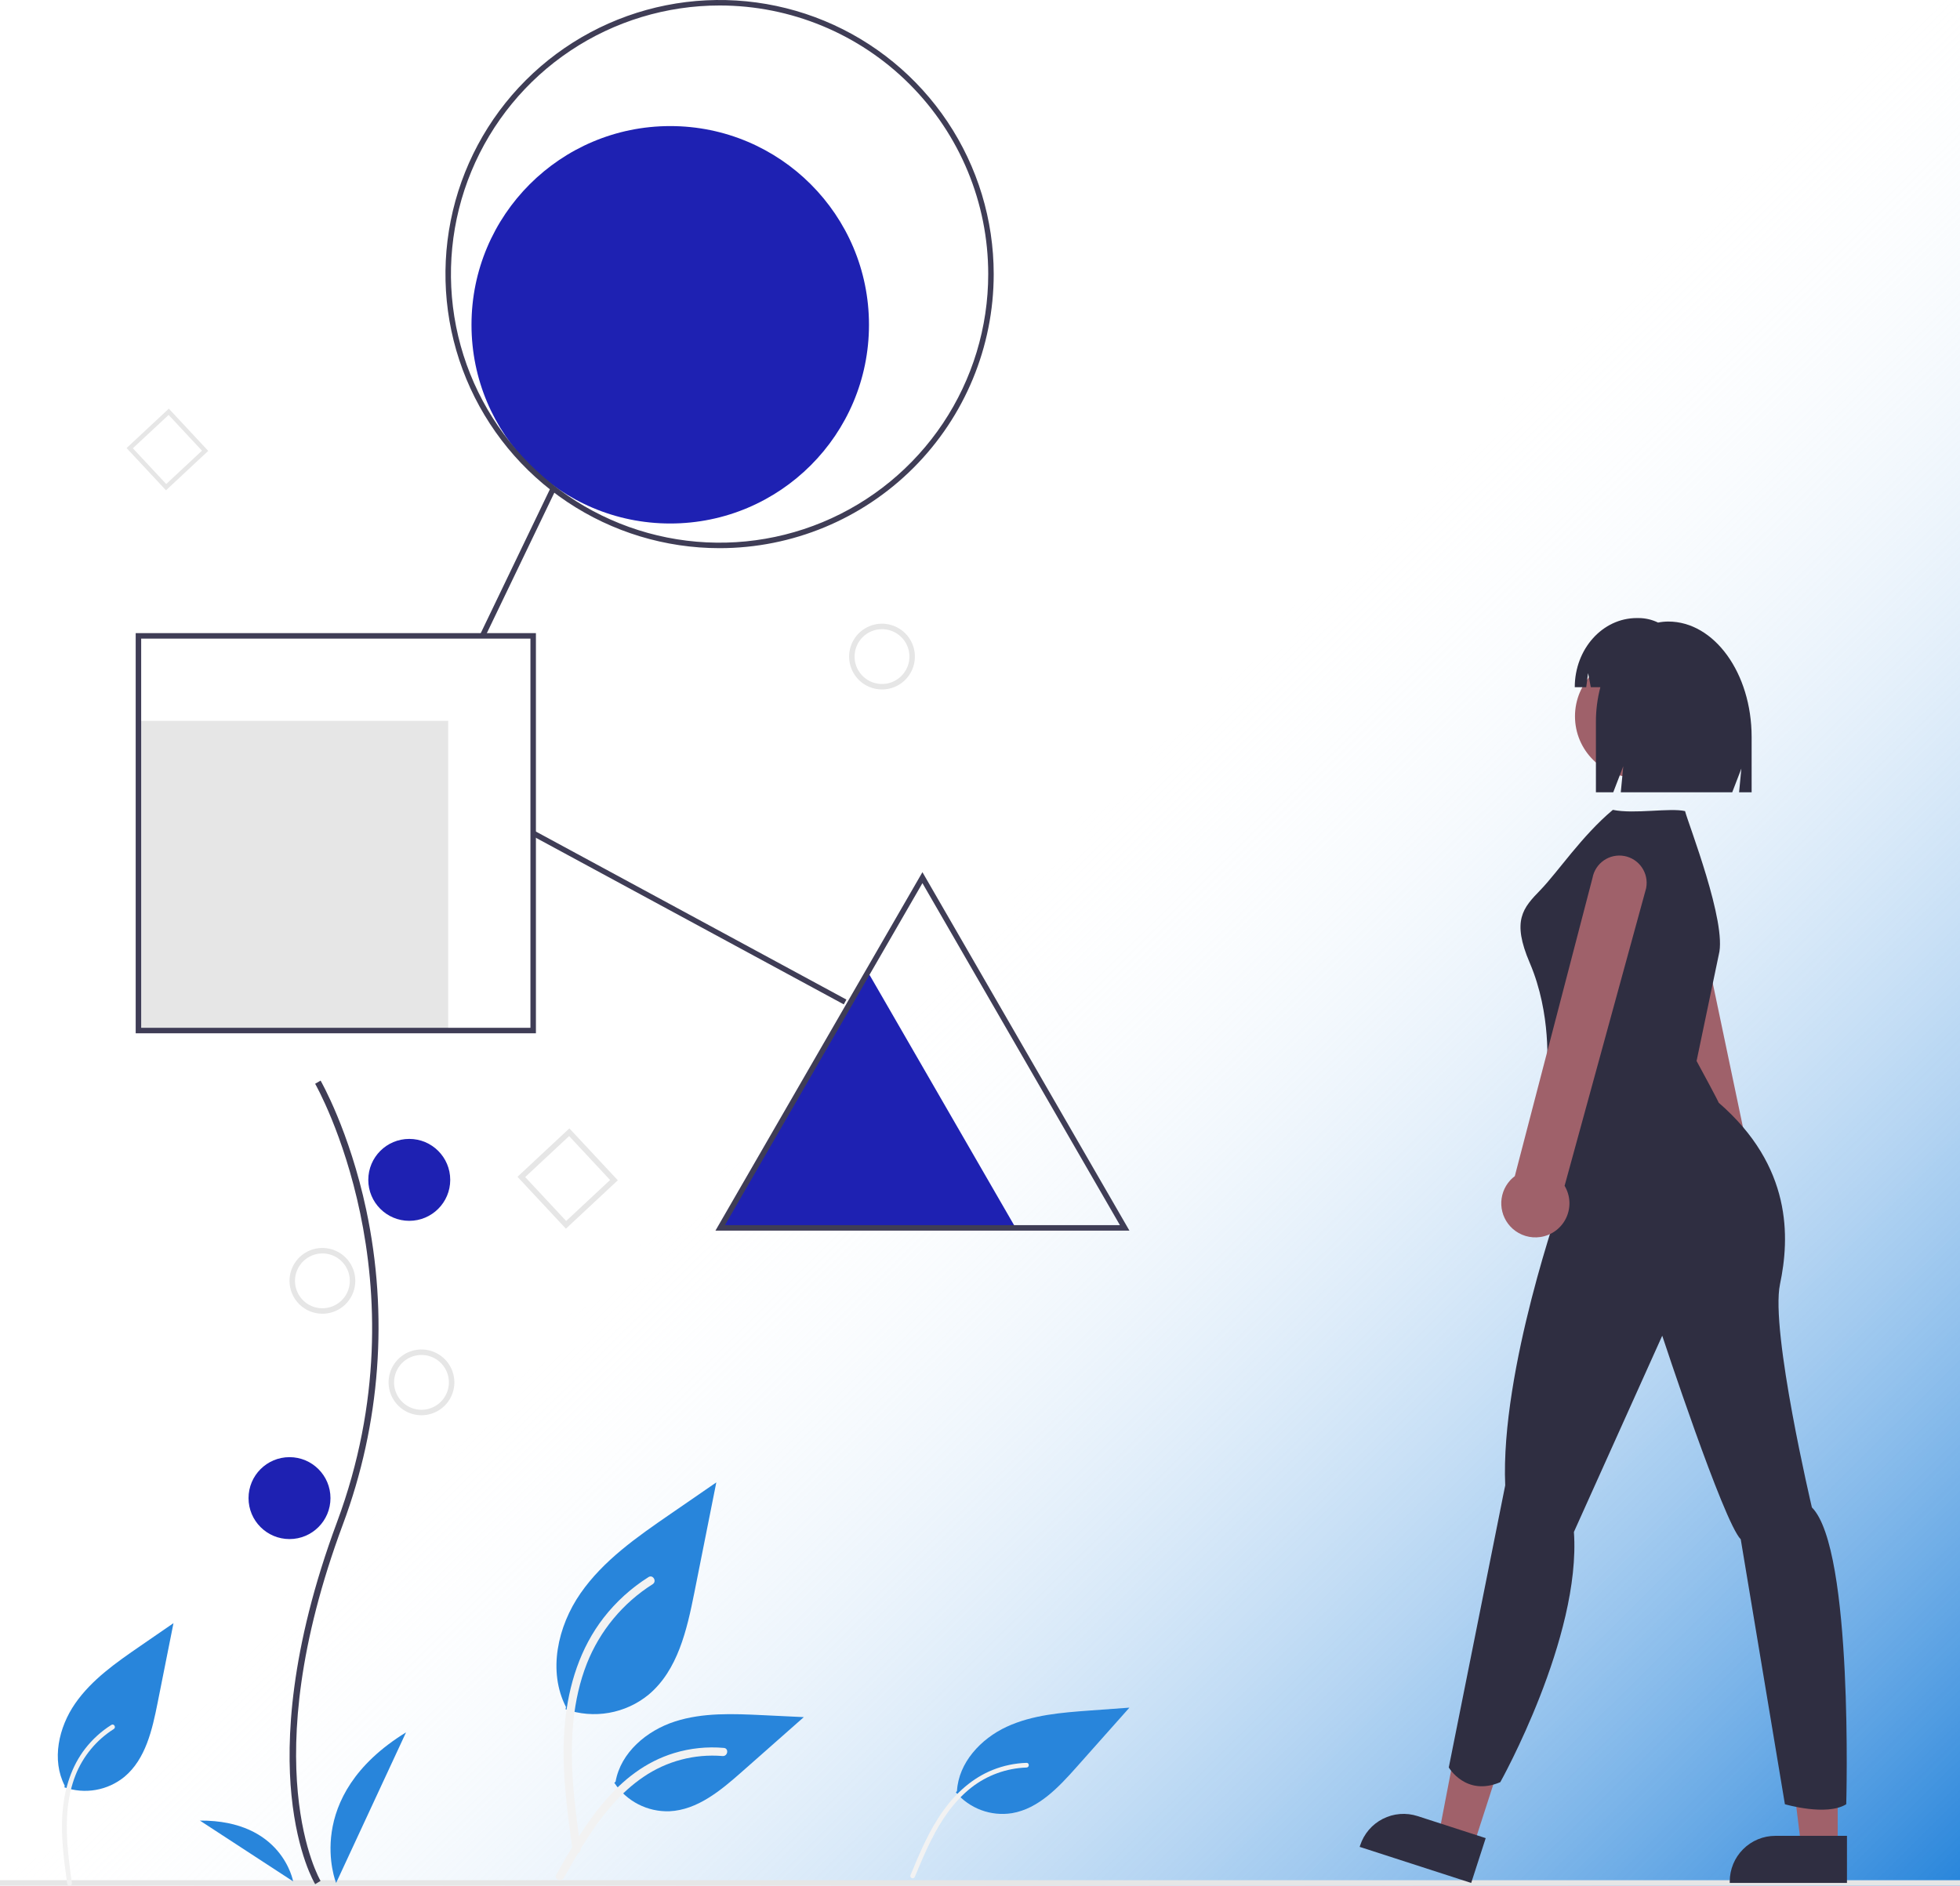 <svg width="715" height="688" viewBox="0 0 715 688" fill="none" xmlns="http://www.w3.org/2000/svg">
<g clip-path="url(#clip0)">
<rect width="715" height="688" fill="url(#paint0_linear)"/>
<path d="M316.611 354.662L343.556 401.331L370.5 448H262.723L289.667 401.331L316.611 354.662Z" fill="#1E21B2"/>
<path d="M163.5 263H50.5V376H163.5V263Z" fill="#E6E6E6"/>
<path d="M244.5 191C284.541 191 317 158.541 317 118.5C317 78.459 284.541 46 244.5 46C204.459 46 172 78.459 172 118.5C172 158.541 204.459 191 244.5 191Z" fill="#1E21B2"/>
<path d="M309.75 239.556C309.75 237.183 310.454 234.862 311.772 232.889C313.091 230.916 314.965 229.378 317.158 228.469C319.35 227.561 321.763 227.323 324.091 227.786C326.419 228.25 328.557 229.392 330.235 231.071C331.914 232.749 333.056 234.887 333.519 237.215C333.982 239.543 333.745 241.955 332.837 244.148C331.928 246.341 330.39 248.215 328.417 249.534C326.443 250.852 324.123 251.556 321.75 251.556C318.567 251.556 315.515 250.292 313.265 248.041C311.014 245.791 309.75 242.738 309.75 239.556ZM311.75 239.556C311.75 241.534 312.336 243.467 313.435 245.112C314.534 246.756 316.096 248.038 317.923 248.795C319.75 249.552 321.761 249.75 323.701 249.364C325.641 248.978 327.423 248.026 328.821 246.627C330.22 245.228 331.172 243.447 331.558 241.507C331.944 239.567 331.746 237.556 330.989 235.729C330.232 233.902 328.95 232.34 327.306 231.241C325.661 230.142 323.728 229.556 321.75 229.556C319.098 229.556 316.554 230.609 314.679 232.485C312.804 234.36 311.75 236.904 311.75 239.556V239.556Z" fill="#E6E6E6"/>
<path d="M206.436 448.293L188.772 429.355L207.71 411.691L225.374 430.629L206.436 448.293ZM191.588 429.453L206.534 445.477L222.558 430.531L207.612 414.507L191.588 429.453Z" fill="#E6E6E6"/>
<path d="M60.55 178.887L46.174 163.474L61.591 149.1L75.967 164.513L60.55 178.887ZM48.465 163.554L60.634 176.6L73.676 164.435L61.511 151.393L48.465 163.554Z" fill="#E6E6E6"/>
<path d="M262.5 200C242.722 200 223.388 194.135 206.943 183.147C190.498 172.159 177.681 156.541 170.112 138.268C162.543 119.996 160.563 99.889 164.422 80.491C168.28 61.093 177.804 43.275 191.789 29.289C205.775 15.304 223.593 5.78 242.991 1.922C262.389 -1.937 282.496 0.043 300.768 7.612C319.041 15.181 334.659 27.998 345.647 44.443C356.635 60.888 362.5 80.222 362.5 100C362.5 126.522 351.964 151.957 333.211 170.711C314.457 189.464 289.022 200 262.5 200V200ZM262.5 2C243.117 2 224.17 7.748 208.054 18.516C191.938 29.284 179.377 44.59 171.96 62.497C164.542 80.404 162.602 100.109 166.383 119.119C170.164 138.129 179.498 155.591 193.204 169.297C206.909 183.002 224.371 192.336 243.381 196.117C262.391 199.898 282.096 197.958 300.003 190.54C317.91 183.123 333.216 170.562 343.984 154.446C354.752 138.33 360.5 119.383 360.5 100C360.5 74.009 350.175 49.082 331.796 30.704C313.418 12.325 288.491 2 262.5 2V2Z" fill="#3F3D56"/>
<path d="M200.941 177.804L175.108 231.567L176.911 232.433L202.743 178.67L200.941 177.804Z" fill="#3F3D56"/>
<path d="M194.977 303.118L194.025 304.877L307.813 366.458L308.765 364.699L194.977 303.118Z" fill="#3F3D56"/>
<path d="M195.5 377H49.5V231H195.5V377ZM51.5 375H193.5V233H51.5V375Z" fill="#3F3D56"/>
<path d="M412.01 449H260.991L336.5 318.214L412.01 449ZM264.455 447H408.545L336.5 322.214L264.455 447Z" fill="#3F3D56"/>
<path d="M715 686H0V688H715V686Z" fill="#E6E6E6"/>
<path d="M206.302 623.631C211.39 625.419 216.854 625.868 222.165 624.932C227.477 623.996 232.458 621.708 236.629 618.289C247.251 609.373 250.582 594.689 253.291 581.089L261.306 540.861L244.526 552.415C232.458 560.724 220.119 569.3 211.764 581.335C203.409 593.37 199.764 609.8 206.475 622.823" fill="#2885DB"/>
<path d="M208.893 675.135C206.781 659.748 204.608 644.162 206.093 628.61C207.409 614.798 211.623 601.31 220.202 590.246C224.756 584.386 230.297 579.364 236.576 575.408C238.213 574.375 239.72 576.969 238.09 577.998C227.225 584.864 218.821 595.004 214.09 606.954C208.865 620.243 208.026 634.73 208.926 648.847C209.47 657.384 210.626 665.865 211.787 674.336C211.879 674.719 211.821 675.123 211.627 675.465C211.432 675.808 211.115 676.064 210.739 676.181C210.355 676.284 209.946 676.232 209.601 676.036C209.256 675.84 209.002 675.515 208.894 675.133L208.893 675.135Z" fill="#F2F2F2"/>
<path d="M348.694 653.941C351.164 656.859 354.345 659.092 357.929 660.424C361.513 661.756 365.379 662.143 369.156 661.547C378.849 659.903 386.156 652.115 392.685 644.769L412.01 623.041L397.61 624.091C387.251 624.846 376.63 625.666 367.21 630.031C357.79 634.396 349.664 643.131 349.101 653.507" fill="#2885DB"/>
<path d="M332.11 684.241C335.51 676.066 338.931 667.777 344.143 660.558C348.771 654.146 354.732 648.728 362.143 645.758C366.071 644.189 370.243 643.318 374.471 643.183C375.571 643.147 375.571 644.857 374.471 644.893C367.15 645.137 360.096 647.7 354.325 652.212C347.925 657.24 343.337 664.121 339.71 671.321C337.517 675.675 335.639 680.178 333.77 684.678C333.705 684.893 333.56 685.075 333.366 685.187C333.171 685.299 332.942 685.334 332.723 685.283C332.505 685.223 332.319 685.08 332.205 684.884C332.092 684.688 332.061 684.455 332.118 684.236L332.11 684.241Z" fill="#F2F2F2"/>
<path d="M224.095 650.445C226.277 653.762 229.277 656.462 232.805 658.284C236.333 660.105 240.271 660.987 244.239 660.845C254.439 660.361 262.939 653.245 270.59 646.487L293.225 626.502L278.245 625.785C267.472 625.269 256.421 624.785 246.16 628.111C235.899 631.437 226.436 639.429 224.56 650.05" fill="#2885DB"/>
<path d="M202.923 683.98C213.091 665.989 224.884 645.994 245.958 639.603C251.817 637.832 257.961 637.198 264.058 637.734C265.98 637.9 265.5 640.862 263.582 640.697C253.361 639.848 243.16 642.547 234.696 648.339C226.551 653.883 220.209 661.591 214.842 669.764C211.554 674.771 208.609 679.99 205.664 685.202C204.723 686.868 201.971 685.665 202.923 683.98Z" fill="#F2F2F2"/>
<path d="M23.483 652.114C27.165 653.408 31.119 653.732 34.963 653.055C38.807 652.378 42.412 650.723 45.43 648.248C53.117 641.796 55.53 631.167 57.488 621.324L63.288 592.212L51.145 600.574C42.412 606.587 33.483 612.793 27.436 621.503C21.389 630.213 18.75 642.103 23.608 651.527" fill="#2885DB"/>
<path d="M24.521 687.36C23.292 678.407 22.028 669.34 22.89 660.291C23.656 652.255 26.107 644.406 31.099 637.97C33.749 634.56 36.973 631.639 40.626 629.337C41.579 628.737 42.455 630.246 41.507 630.844C35.186 634.839 30.297 640.738 27.544 647.691C24.504 655.423 24.016 663.852 24.544 672.065C24.861 677.032 25.532 681.965 26.209 686.895C26.264 687.118 26.231 687.353 26.117 687.553C26.004 687.753 25.819 687.901 25.599 687.969C25.376 688.029 25.138 687.999 24.937 687.885C24.736 687.77 24.588 687.581 24.525 687.359L24.521 687.36Z" fill="#F2F2F2"/>
<path d="M114.976 687.45C114.712 687.019 108.491 676.632 106.335 655.062C104.357 635.273 105.629 601.918 122.927 555.39C155.699 467.246 115.375 396.126 114.963 395.418L116.952 394.264C117.052 394.444 127.462 412.576 133.608 441.45C141.73 479.73 138.772 519.532 125.082 556.192C92.366 644.186 116.689 685.841 116.938 686.252L114.976 687.45Z" fill="#3F3D56"/>
<path d="M149.297 445.425C157.551 445.425 164.242 438.734 164.242 430.48C164.242 422.226 157.551 415.535 149.297 415.535C141.043 415.535 134.352 422.226 134.352 430.48C134.352 438.734 141.043 445.425 149.297 445.425Z" fill="#1E21B2"/>
<path d="M105.61 561.539C113.864 561.539 120.555 554.848 120.555 546.594C120.555 538.34 113.864 531.649 105.61 531.649C97.356 531.649 90.665 538.34 90.665 546.594C90.665 554.848 97.356 561.539 105.61 561.539Z" fill="#1E21B2"/>
<path d="M122.613 687.002C122.613 687.002 109.86 655.611 148.118 632.068L122.613 687.002Z" fill="#2885DB"/>
<path d="M106.929 686.431C106.929 686.431 103.039 664.057 72.929 664.249L106.929 686.431Z" fill="#2885DB"/>
<path d="M141.75 504.364C141.75 501.991 142.454 499.671 143.772 497.697C145.091 495.724 146.965 494.186 149.158 493.277C151.351 492.369 153.763 492.132 156.091 492.595C158.419 493.058 160.557 494.201 162.235 495.879C163.914 497.557 165.056 499.695 165.519 502.023C165.982 504.351 165.745 506.764 164.837 508.956C163.928 511.149 162.39 513.023 160.417 514.342C158.443 515.66 156.123 516.364 153.75 516.364C150.567 516.364 147.515 515.1 145.265 512.849C143.014 510.599 141.75 507.547 141.75 504.364V504.364ZM143.75 504.364C143.75 506.342 144.336 508.275 145.435 509.92C146.534 511.564 148.096 512.846 149.923 513.603C151.75 514.36 153.761 514.558 155.701 514.172C157.641 513.786 159.423 512.834 160.821 511.435C162.22 510.037 163.172 508.255 163.558 506.315C163.944 504.375 163.746 502.364 162.989 500.537C162.232 498.71 160.95 497.148 159.306 496.049C157.661 494.951 155.728 494.364 153.75 494.364C151.098 494.364 148.554 495.418 146.679 497.293C144.804 499.168 143.75 501.712 143.75 504.364Z" fill="#E6E6E6"/>
<path d="M105.61 467.324C105.61 464.951 106.314 462.631 107.632 460.657C108.951 458.684 110.825 457.146 113.018 456.237C115.21 455.329 117.623 455.092 119.951 455.555C122.279 456.018 124.417 457.16 126.095 458.839C127.773 460.517 128.916 462.655 129.379 464.983C129.842 467.311 129.605 469.723 128.696 471.916C127.788 474.109 126.25 475.983 124.277 477.302C122.303 478.62 119.983 479.324 117.61 479.324C114.427 479.324 111.375 478.06 109.125 475.809C106.874 473.559 105.61 470.507 105.61 467.324V467.324ZM107.61 467.324C107.61 469.302 108.196 471.235 109.295 472.88C110.394 474.524 111.956 475.806 113.783 476.563C115.61 477.32 117.621 477.518 119.561 477.132C121.501 476.746 123.282 475.794 124.681 474.395C126.079 472.997 127.032 471.215 127.418 469.275C127.804 467.335 127.606 465.324 126.849 463.497C126.092 461.67 124.81 460.108 123.166 459.009C121.521 457.91 119.588 457.324 117.61 457.324C114.958 457.324 112.414 458.378 110.539 460.253C108.663 462.128 107.61 464.672 107.61 467.324Z" fill="#E6E6E6"/>
<path d="M637.914 438.617C636.421 439.689 634.71 440.417 632.903 440.749C631.095 441.082 629.237 441.01 627.461 440.539V440.539C624.273 439.691 621.552 437.612 619.897 434.758C618.243 431.905 617.789 428.51 618.637 425.322C618.68 425.16 618.726 424.999 618.776 424.839C618.96 424.256 619.189 423.687 619.46 423.139L595.008 313.357C594.634 312.104 594.51 310.79 594.644 309.489C594.777 308.188 595.166 306.926 595.787 305.775C596.409 304.625 597.251 303.608 598.265 302.783C599.279 301.957 600.446 301.34 601.699 300.966C602.952 300.591 604.267 300.468 605.568 300.601C606.869 300.735 608.13 301.124 609.281 301.745C610.432 302.366 611.449 303.208 612.274 304.223C613.099 305.237 613.717 306.404 614.091 307.657C614.111 307.726 614.131 307.794 614.15 307.863L637.232 417.975C638.966 419.054 640.408 420.543 641.429 422.312C642.45 424.08 643.02 426.073 643.087 428.114C643.155 430.155 642.718 432.181 641.816 434.014C640.914 435.846 639.574 437.427 637.915 438.618L637.914 438.617Z" fill="#9F616A"/>
<path d="M670.386 674.144H657.124L650.814 622.989H670.388L670.386 674.144Z" fill="#A0616A"/>
<path d="M673.768 687H631.005V686.459C631.005 682.045 632.759 677.812 635.88 674.69C639.001 671.569 643.234 669.815 647.648 669.815H673.768V687Z" fill="#2F2E41"/>
<path d="M537.425 673.726L524.807 669.643L534.547 619.03L553.171 625.055L537.425 673.726Z" fill="#A0616A"/>
<path d="M536.687 687.001L496.003 673.839L496.169 673.324C497.528 669.124 500.499 665.636 504.43 663.627C508.36 661.618 512.928 661.252 517.128 662.61V662.61L541.978 670.649L536.687 687.001Z" fill="#2F2E41"/>
<path d="M596.923 283.732C609.28 283.732 619.298 273.714 619.298 261.357C619.298 249 609.28 238.982 596.923 238.982C584.565 238.982 574.548 249 574.548 261.357C574.548 273.714 584.565 283.732 596.923 283.732Z" fill="#9F616A"/>
<path d="M627.001 348.336C630.112 336.779 615.864 300.536 614.701 295.936C609.146 294.654 596.275 297.112 588.362 295.483C577.112 304.883 568.162 318.311 561.979 324.683C555.548 331.308 551.402 335.799 558.047 351.305C566.102 370.1 564.312 389.789 564.312 389.789L569.682 437.223C569.682 437.223 547.307 499.872 549.097 541.937L528.511 644.858C528.511 644.858 534.776 655.598 547.306 650.228C547.306 650.228 576.841 597.428 574.156 558.939L606.376 487.339C606.376 487.339 628.751 555.358 635.016 561.623L651.126 658.282C651.126 658.282 666.341 662.757 673.501 658.282C673.501 658.282 676.186 565.203 660.971 549.988C660.971 549.988 645.756 485.549 649.336 468.544C652.916 451.539 653.811 425.585 626.961 402.315C626.961 402.315 627.231 402.438 618.906 387.1L627.001 348.336Z" fill="#2F2E41"/>
<path d="M608.595 226.773C607.34 226.776 606.088 226.9 604.858 227.145C602.634 226.066 600.195 225.504 597.723 225.501H597.075C584.589 225.501 574.468 236.801 574.468 250.736H578.652L579.328 245.593L580.318 250.736H583.803C582.719 254.863 582.174 259.112 582.184 263.379V289.065H588.509L592.171 279.548L591.255 289.065H631.913L635.242 280.413L634.41 289.065H638.988V268.896C638.987 245.632 625.38 226.773 608.595 226.773Z" fill="#2F2E41"/>
<path d="M561.943 451.33C560.126 451.603 558.271 451.469 556.511 450.94C554.751 450.411 553.13 449.499 551.765 448.269C550.552 447.175 549.566 445.853 548.864 444.378C548.162 442.903 547.758 441.305 547.673 439.673C547.589 438.042 547.827 436.41 548.373 434.871C548.92 433.332 549.764 431.915 550.858 430.702C550.971 430.577 551.087 430.453 551.206 430.332C551.637 429.897 552.1 429.496 552.592 429.132L580.943 320.296C581.181 319.01 581.67 317.784 582.382 316.687C583.094 315.59 584.015 314.644 585.093 313.903C586.171 313.162 587.384 312.641 588.663 312.369C589.942 312.097 591.262 312.079 592.548 312.318C593.834 312.556 595.06 313.045 596.157 313.757C597.254 314.469 598.199 315.39 598.94 316.468C599.681 317.545 600.202 318.758 600.475 320.037C600.747 321.316 600.764 322.636 600.526 323.922C600.512 323.997 600.497 324.072 600.482 324.146L570.755 432.652C571.805 434.403 572.408 436.386 572.51 438.425C572.611 440.465 572.209 442.498 571.337 444.344C570.466 446.191 569.153 447.795 567.514 449.013C565.876 450.231 563.962 451.027 561.943 451.33V451.33Z" fill="#9F616A"/>
</g>
<defs>
<linearGradient id="paint0_linear" x1="358" y1="327" x2="715" y2="688" gradientUnits="userSpaceOnUse">
<stop stop-color="white" stop-opacity="0"/>
<stop offset="1" stop-color="#2885DB"/>
</linearGradient>
<clipPath id="clip0">
<rect width="715" height="688" fill="white"/>
</clipPath>
</defs>
</svg>

